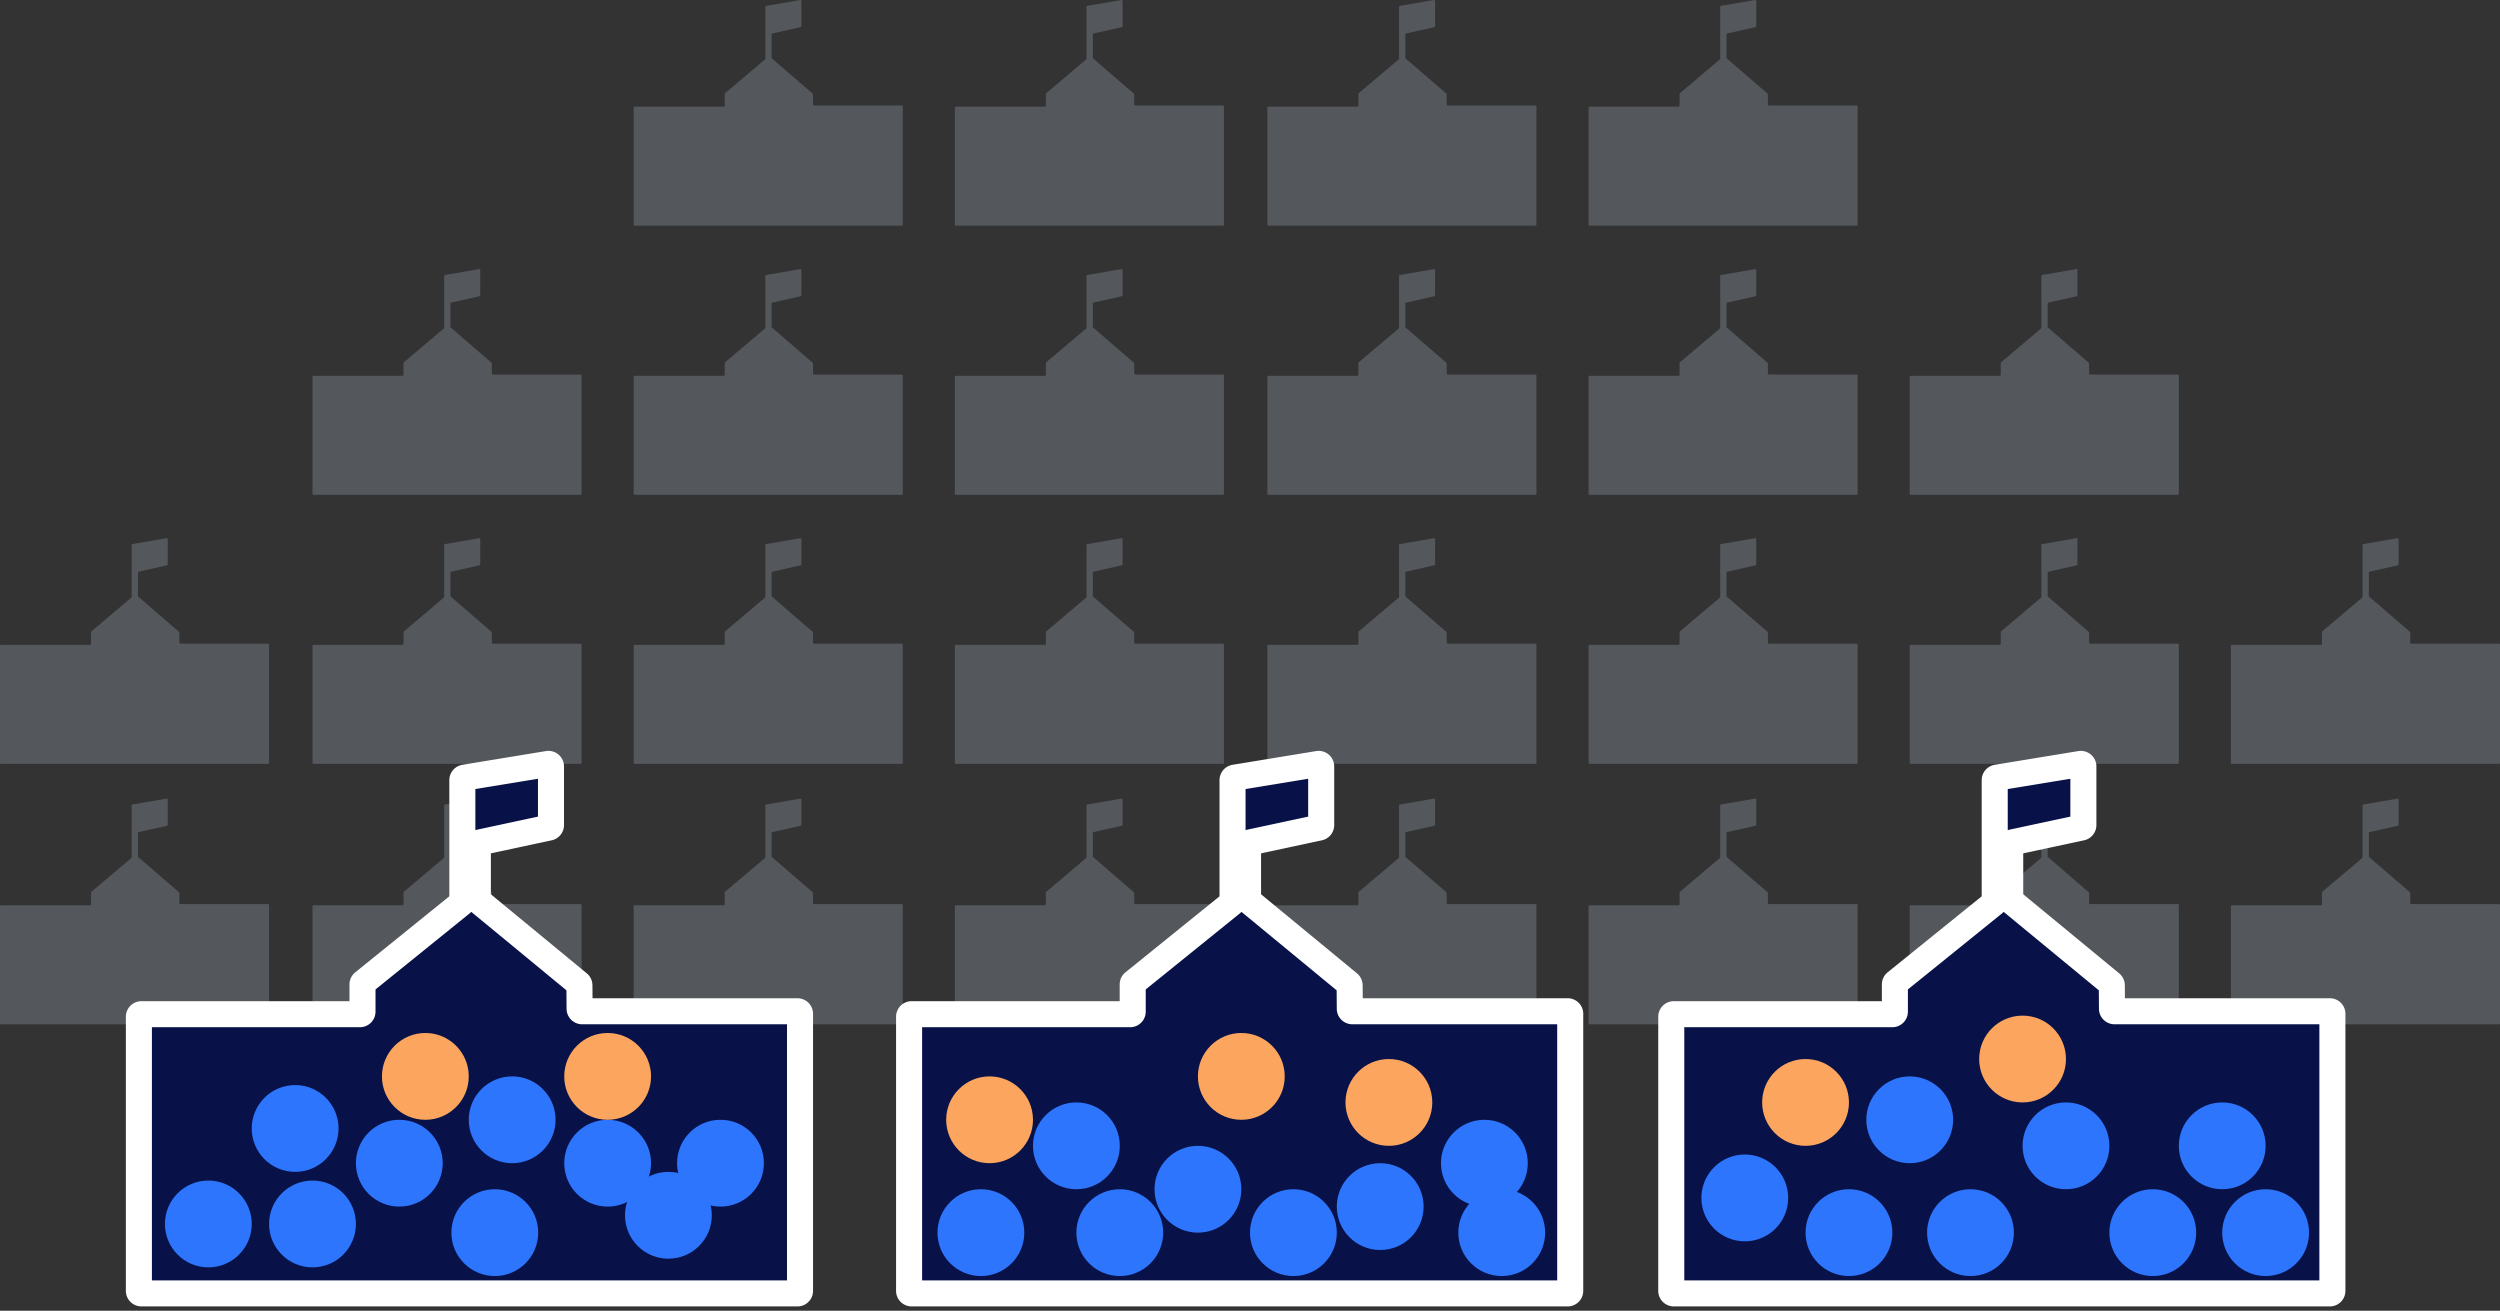 <svg xmlns="http://www.w3.org/2000/svg" viewBox="0 0 288 151">
  <rect x="0" y="0" width="288" height="151" fill="#333333" stroke="none"/>
  <g fill="none" fill-rule="evenodd">
    <g opacity=".2" fill="#D5E5FF">
      <path d="M56.784 104.147H66.88c.066 0 .119.056.119.125v13.603a.122.122 0 01-.12.125H36.12a.122.122 0 01-.12-.125v-13.46c0-.069.053-.125.12-.125h10.246c.066 0 .12-.055.12-.124v-1.338c0-.038.016-.073.044-.097l4.592-3.884a.128.128 0 00.044-.097V92.8c0-.062.042-.114.1-.124l3.919-.674c.072-.013.138.046.138.123v2.88c0 .06-.04.11-.094.122l-3.242.728a.123.123 0 00-.094.122v2.668c0 .037.016.072.044.096l4.676 4.037a.127.127 0 01.043.095l.009 1.15c0 .068.053.124.119.124zM56.784 74.147H66.88c.066 0 .119.056.119.125v13.603a.122.122 0 01-.12.125H36.12a.122.122 0 01-.12-.125v-13.46c0-.069.053-.125.12-.125h10.246c.066 0 .12-.055.12-.124v-1.338c0-.038.016-.073.044-.097l4.592-3.884a.128.128 0 00.044-.097V62.8c0-.062.042-.114.1-.124l3.919-.674c.072-.013.138.046.138.123v2.88c0 .06-.04.11-.094.122l-3.242.728a.123.123 0 00-.094.122v2.668c0 .037.016.072.044.096l4.676 4.037a.127.127 0 01.043.095l.009 1.15c0 .068.053.124.119.124zM56.784 43.147H66.88c.066 0 .119.056.119.125v13.603a.122.122 0 01-.12.125H36.12a.122.122 0 01-.12-.125v-13.46c0-.069.053-.125.12-.125h10.246c.066 0 .12-.055.12-.124v-1.338c0-.038.016-.073.044-.097l4.592-3.884a.128.128 0 00.044-.097V31.8c0-.062.042-.114.1-.124l3.919-.674c.072-.013.138.046.138.123v2.88c0 .06-.04.11-.094.122l-3.242.728a.123.123 0 00-.094.122v2.668c0 .037.016.072.044.096l4.676 4.037a.127.127 0 01.043.095l.009 1.15c0 .068.053.124.119.124zM166.784 104.147h10.097c.066 0 .119.056.119.125v13.603a.122.122 0 01-.12.125h-30.76a.122.122 0 01-.12-.125v-13.46c0-.069.053-.125.12-.125h10.246c.066 0 .12-.055.12-.124v-1.338c0-.038.016-.073.044-.097l4.592-3.884a.128.128 0 00.044-.097V92.8c0-.062.042-.114.1-.124l3.919-.674c.072-.013.138.046.138.123v2.88c0 .06-.04.11-.094.122l-3.242.728a.123.123 0 00-.094.122v2.668c0 .037.016.072.044.096l4.676 4.037a.127.127 0 01.043.095l.009 1.15c0 .068.053.124.119.124zM166.784 74.147h10.097c.066 0 .119.056.119.125v13.603a.122.122 0 01-.12.125h-30.76a.122.122 0 01-.12-.125v-13.46c0-.069.053-.125.12-.125h10.246c.066 0 .12-.055.12-.124v-1.338c0-.038.016-.073.044-.097l4.592-3.884a.128.128 0 00.044-.097V62.8c0-.062.042-.114.1-.124l3.919-.674c.072-.013.138.046.138.123v2.88c0 .06-.04.11-.094.122l-3.242.728a.123.123 0 00-.094.122v2.668c0 .037.016.072.044.096l4.676 4.037a.127.127 0 01.043.095l.009 1.15c0 .068.053.124.119.124zM166.784 43.147h10.097c.066 0 .119.056.119.125v13.603a.122.122 0 01-.12.125h-30.76a.122.122 0 01-.12-.125v-13.46c0-.069.053-.125.12-.125h10.246c.066 0 .12-.055.12-.124v-1.338c0-.038.016-.073.044-.097l4.592-3.884a.128.128 0 00.044-.097V31.8c0-.062.042-.114.1-.124l3.919-.674c.072-.013.138.046.138.123v2.88c0 .06-.04.11-.094.122l-3.242.728a.123.123 0 00-.094.122v2.668c0 .037.016.072.044.096l4.676 4.037a.127.127 0 01.043.095l.009 1.15c0 .068.053.124.119.124zM166.784 12.147h10.097c.066 0 .119.056.119.125v13.603a.122.122 0 01-.12.125h-30.76a.122.122 0 01-.12-.125v-13.46c0-.069.053-.125.12-.125h10.246c.066 0 .12-.055.12-.124v-1.338c0-.038.016-.073.044-.097l4.592-3.884a.128.128 0 00.044-.097V.8c0-.062.042-.114.1-.124l3.919-.674c.072-.013.138.046.138.123v2.88c0 .06-.04.11-.094.122l-3.242.728a.123.123 0 00-.094.122v2.668c0 .037.016.072.044.096l4.676 4.037a.127.127 0 01.043.095l.009 1.15c0 .068.053.124.119.124zM93.784 104.147h10.097c.066 0 .119.056.119.125v13.603a.122.122 0 01-.12.125H73.12a.122.122 0 01-.12-.125v-13.46c0-.069.053-.125.12-.125h10.246c.066 0 .12-.055.12-.124v-1.338c0-.038.016-.073.044-.097l4.592-3.884a.128.128 0 00.044-.097V92.8c0-.062.042-.114.1-.124l3.919-.674c.072-.013.138.046.138.123v2.88c0 .06-.04.11-.094.122l-3.242.728a.123.123 0 00-.094.122v2.668c0 .037.016.072.044.096l4.676 4.037a.127.127 0 01.043.095l.009 1.15c0 .068.053.124.119.124zM93.784 74.147h10.097c.066 0 .119.056.119.125v13.603a.122.122 0 01-.12.125H73.12a.122.122 0 01-.12-.125v-13.46c0-.069.053-.125.12-.125h10.246c.066 0 .12-.055.12-.124v-1.338c0-.038.016-.073.044-.097l4.592-3.884a.128.128 0 00.044-.097V62.8c0-.062.042-.114.1-.124l3.919-.674c.072-.013.138.046.138.123v2.88c0 .06-.04.11-.094.122l-3.242.728a.123.123 0 00-.094.122v2.668c0 .037.016.072.044.096l4.676 4.037a.127.127 0 01.043.095l.009 1.15c0 .068.053.124.119.124zM93.784 43.147h10.097c.066 0 .119.056.119.125v13.603a.122.122 0 01-.12.125H73.12a.122.122 0 01-.12-.125v-13.46c0-.069.053-.125.12-.125h10.246c.066 0 .12-.055.12-.124v-1.338c0-.038.016-.073.044-.097l4.592-3.884a.128.128 0 00.044-.097V31.8c0-.062.042-.114.1-.124l3.919-.674c.072-.013.138.046.138.123v2.88c0 .06-.04.11-.094.122l-3.242.728a.123.123 0 00-.094.122v2.668c0 .037.016.072.044.096l4.676 4.037a.127.127 0 01.043.095l.009 1.15c0 .068.053.124.119.124zM93.784 12.147h10.097c.066 0 .119.056.119.125v13.603a.122.122 0 01-.12.125H73.12a.122.122 0 01-.12-.125v-13.46c0-.069.053-.125.12-.125h10.246c.066 0 .12-.055.12-.124v-1.338c0-.038.016-.073.044-.097l4.592-3.884a.128.128 0 00.044-.097V.8c0-.062.042-.114.1-.124l3.919-.674c.072-.013.138.046.138.123v2.88c0 .06-.04.11-.094.122l-3.242.728a.123.123 0 00-.094.122v2.668c0 .037.016.072.044.096l4.676 4.037a.127.127 0 01.043.095l.009 1.15c0 .068.053.124.119.124zM203.784 104.147h10.097c.066 0 .119.056.119.125v13.603a.122.122 0 01-.12.125h-30.76a.122.122 0 01-.12-.125v-13.46c0-.069.053-.125.12-.125h10.246c.066 0 .12-.055.12-.124v-1.338c0-.038.016-.073.044-.097l4.592-3.884a.128.128 0 00.044-.097V92.8c0-.062.042-.114.1-.124l3.919-.674c.072-.013.138.046.138.123v2.88c0 .06-.04.11-.094.122l-3.242.728a.123.123 0 00-.094.122v2.668c0 .037.016.072.044.096l4.676 4.037a.127.127 0 01.043.095l.009 1.15c0 .068.053.124.119.124zM203.784 74.147h10.097c.066 0 .119.056.119.125v13.603a.122.122 0 01-.12.125h-30.76a.122.122 0 01-.12-.125v-13.46c0-.069.053-.125.12-.125h10.246c.066 0 .12-.055.12-.124v-1.338c0-.038.016-.073.044-.097l4.592-3.884a.128.128 0 00.044-.097V62.8c0-.062.042-.114.1-.124l3.919-.674c.072-.013.138.046.138.123v2.88c0 .06-.04.11-.094.122l-3.242.728a.123.123 0 00-.094.122v2.668c0 .037.016.072.044.096l4.676 4.037a.127.127 0 01.043.095l.009 1.15c0 .068.053.124.119.124zM203.784 43.147h10.097c.066 0 .119.056.119.125v13.603a.122.122 0 01-.12.125h-30.76a.122.122 0 01-.12-.125v-13.46c0-.069.053-.125.12-.125h10.246c.066 0 .12-.055.12-.124v-1.338c0-.038.016-.073.044-.097l4.592-3.884a.128.128 0 00.044-.097V31.8c0-.062.042-.114.1-.124l3.919-.674c.072-.013.138.046.138.123v2.88c0 .06-.04.11-.094.122l-3.242.728a.123.123 0 00-.094.122v2.668c0 .037.016.072.044.096l4.676 4.037a.127.127 0 01.043.095l.009 1.15c0 .068.053.124.119.124zM203.784 12.147h10.097c.066 0 .119.056.119.125v13.603a.122.122 0 01-.12.125h-30.76a.122.122 0 01-.12-.125v-13.46c0-.069.053-.125.12-.125h10.246c.066 0 .12-.055.12-.124v-1.338c0-.038.016-.073.044-.097l4.592-3.884a.128.128 0 00.044-.097V.8c0-.062.042-.114.1-.124l3.919-.674c.072-.013.138.046.138.123v2.88c0 .06-.04.11-.094.122l-3.242.728a.123.123 0 00-.094.122v2.668c0 .037.016.072.044.096l4.676 4.037a.127.127 0 01.043.095l.009 1.15c0 .068.053.124.119.124zM130.784 104.147h10.097c.066 0 .119.056.119.125v13.603a.122.122 0 01-.12.125h-30.76a.122.122 0 01-.12-.125v-13.46c0-.069.053-.125.12-.125h10.246c.066 0 .12-.055.12-.124v-1.338c0-.038.016-.073.044-.097l4.592-3.884a.128.128 0 00.044-.097V92.8c0-.062.042-.114.1-.124l3.919-.674c.072-.013.138.046.138.123v2.88c0 .06-.04.11-.094.122l-3.242.728a.123.123 0 00-.094.122v2.668c0 .037.016.072.044.096l4.676 4.037a.127.127 0 01.043.095l.009 1.15c0 .068.053.124.119.124zM130.784 74.147h10.097c.066 0 .119.056.119.125v13.603a.122.122 0 01-.12.125h-30.76a.122.122 0 01-.12-.125v-13.46c0-.069.053-.125.12-.125h10.246c.066 0 .12-.055.12-.124v-1.338c0-.038.016-.073.044-.097l4.592-3.884a.128.128 0 00.044-.097V62.8c0-.062.042-.114.1-.124l3.919-.674c.072-.013.138.046.138.123v2.88c0 .06-.04.11-.094.122l-3.242.728a.123.123 0 00-.094.122v2.668c0 .037.016.072.044.096l4.676 4.037a.127.127 0 01.043.095l.009 1.15c0 .068.053.124.119.124zM130.784 43.147h10.097c.066 0 .119.056.119.125v13.603a.122.122 0 01-.12.125h-30.76a.122.122 0 01-.12-.125v-13.46c0-.069.053-.125.12-.125h10.246c.066 0 .12-.055.12-.124v-1.338c0-.038.016-.073.044-.097l4.592-3.884a.128.128 0 00.044-.097V31.8c0-.062.042-.114.1-.124l3.919-.674c.072-.013.138.046.138.123v2.88c0 .06-.04.11-.094.122l-3.242.728a.123.123 0 00-.094.122v2.668c0 .037.016.072.044.096l4.676 4.037a.127.127 0 01.043.095l.009 1.15c0 .068.053.124.119.124zM130.784 12.147h10.097c.066 0 .119.056.119.125v13.603a.122.122 0 01-.12.125h-30.76a.122.122 0 01-.12-.125v-13.46c0-.069.053-.125.12-.125h10.246c.066 0 .12-.055.12-.124v-1.338c0-.038.016-.073.044-.097l4.592-3.884a.128.128 0 00.044-.097V.8c0-.062.042-.114.1-.124l3.919-.674c.072-.013.138.046.138.123v2.88c0 .06-.04.11-.094.122l-3.242.728a.123.123 0 00-.094.122v2.668c0 .037.016.072.044.096l4.676 4.037a.127.127 0 01.043.095l.009 1.15c0 .068.053.124.119.124zM240.784 104.147h10.097c.066 0 .119.056.119.125v13.603a.122.122 0 01-.12.125h-30.76a.122.122 0 01-.12-.125v-13.46c0-.069.053-.125.12-.125h10.246c.066 0 .12-.055.12-.124v-1.338c0-.038.016-.073.044-.097l4.592-3.884a.128.128 0 00.044-.097V92.8c0-.062.042-.114.1-.124l3.919-.674c.072-.013.138.046.138.123v2.88c0 .06-.04.11-.094.122l-3.242.728a.123.123 0 00-.094.122v2.668c0 .037.016.072.044.096l4.676 4.037a.127.127 0 01.043.095l.009 1.15c0 .068.053.124.119.124zM277.784 104.147h10.097c.066 0 .119.056.119.125v13.603a.122.122 0 01-.12.125h-30.76a.122.122 0 01-.12-.125v-13.46c0-.069.053-.125.12-.125h10.246c.066 0 .12-.055.12-.124v-1.338c0-.038.016-.073.044-.097l4.592-3.884a.128.128 0 00.044-.097V92.8c0-.062.042-.114.1-.124l3.919-.674c.072-.013.138.046.138.123v2.88c0 .06-.04.11-.094.122l-3.242.728a.123.123 0 00-.094.122v2.668c0 .037.016.072.044.096l4.676 4.037a.127.127 0 01.043.095l.009 1.15c0 .068.053.124.119.124zM20.784 104.147H30.88c.066 0 .119.056.119.125v13.603a.122.122 0 01-.12.125H.12a.122.122 0 01-.12-.125v-13.46c0-.069.053-.125.12-.125h10.246c.066 0 .12-.055.12-.124v-1.338c0-.038.016-.073.044-.097l4.592-3.884a.128.128 0 00.044-.097V92.8c0-.062.042-.114.1-.124l3.919-.674c.072-.013.138.046.138.123v2.88c0 .06-.04.11-.094.122l-3.242.728a.123.123 0 00-.094.122v2.668c0 .037.016.072.044.096l4.676 4.037a.127.127 0 01.043.095l.009 1.15c0 .068.053.124.119.124zM240.784 74.147h10.097c.066 0 .119.056.119.125v13.603a.122.122 0 01-.12.125h-30.76a.122.122 0 01-.12-.125v-13.46c0-.069.053-.125.12-.125h10.246c.066 0 .12-.055.12-.124v-1.338c0-.038.016-.073.044-.097l4.592-3.884a.128.128 0 00.044-.097V62.8c0-.062.042-.114.1-.124l3.919-.674c.072-.013.138.046.138.123v2.88c0 .06-.04.11-.094.122l-3.242.728a.123.123 0 00-.094.122v2.668c0 .037.016.072.044.096l4.676 4.037a.127.127 0 01.043.095l.009 1.15c0 .068.053.124.119.124zM240.784 43.147h10.097c.066 0 .119.056.119.125v13.603a.122.122 0 01-.12.125h-30.76a.122.122 0 01-.12-.125v-13.46c0-.069.053-.125.12-.125h10.246c.066 0 .12-.055.12-.124v-1.338c0-.038.016-.073.044-.097l4.592-3.884a.128.128 0 00.044-.097V31.8c0-.062.042-.114.1-.124l3.919-.674c.072-.013.138.046.138.123v2.88c0 .06-.04.11-.094.122l-3.242.728a.123.123 0 00-.094.122v2.668c0 .037.016.072.044.096l4.676 4.037a.127.127 0 01.043.095l.009 1.15c0 .068.053.124.119.124zM277.784 74.147h10.097c.066 0 .119.056.119.125v13.603a.122.122 0 01-.12.125h-30.76a.122.122 0 01-.12-.125v-13.46c0-.069.053-.125.12-.125h10.246c.066 0 .12-.055.12-.124v-1.338c0-.038.016-.073.044-.097l4.592-3.884a.128.128 0 00.044-.097V62.8c0-.062.042-.114.1-.124l3.919-.674c.072-.013.138.046.138.123v2.88c0 .06-.04.11-.094.122l-3.242.728a.123.123 0 00-.094.122v2.668c0 .037.016.072.044.096l4.676 4.037a.127.127 0 01.043.095l.009 1.15c0 .068.053.124.119.124zM20.784 74.147H30.88c.066 0 .119.056.119.125v13.603a.122.122 0 01-.12.125H.12a.122.122 0 01-.12-.125v-13.46c0-.069.053-.125.12-.125h10.246c.066 0 .12-.055.12-.124v-1.338c0-.038.016-.073.044-.097l4.592-3.884a.128.128 0 00.044-.097V62.8c0-.062.042-.114.1-.124l3.919-.674c.072-.013.138.046.138.123v2.88c0 .06-.04.11-.094.122l-3.242.728a.123.123 0 00-.094.122v2.668c0 .037.016.072.044.096l4.676 4.037a.127.127 0 01.043.095l.009 1.15c0 .068.053.124.119.124z"/>
    </g>
    <path d="M67.062 116.498H91.87c.162 0 .293.131.293.293v31.916a.293.293 0 01-.293.293H16.293a.293.293 0 01-.293-.293v-31.579c0-.162.131-.293.293-.293h25.175a.292.292 0 00.292-.292v-3.139c0-.088.04-.172.11-.227l11.282-9.114a.294.294 0 00.11-.228v-13.96c0-.144.103-.266.244-.29l9.627-1.581c.179-.03.34.108.34.289v6.758a.292.292 0 01-.23.286l-7.965 1.708a.292.292 0 00-.23.287v6.258c0 .087.038.17.106.226l11.489 9.47a.293.293 0 01.106.224l.02 2.697c.002.161.132.291.293.291zM155.79 116.498h24.807c.161 0 .292.131.292.293v31.916a.293.293 0 01-.292.293H105.02a.293.293 0 01-.293-.293v-31.579c0-.162.131-.293.293-.293h25.175a.292.292 0 00.293-.292v-3.139c0-.088.04-.172.109-.227l11.283-9.114a.294.294 0 00.108-.228v-13.96c0-.144.104-.266.246-.29l9.627-1.581c.178-.03.34.108.34.289v6.758a.292.292 0 01-.232.286l-7.963 1.708a.292.292 0 00-.232.287v6.258c0 .087.04.17.107.226l11.489 9.47a.293.293 0 01.107.224l.02 2.697c.001.161.132.291.293.291zM243.593 116.498H268.4c.161 0 .292.131.292.293v31.916a.293.293 0 01-.292.293h-75.577a.293.293 0 01-.293-.293v-31.579c0-.162.131-.293.293-.293h25.175a.292.292 0 00.293-.292v-3.139c0-.088.04-.172.109-.227l11.283-9.114a.294.294 0 00.108-.228v-13.96c0-.144.104-.266.246-.29l9.627-1.581c.178-.03.34.108.34.289v6.758a.292.292 0 01-.232.286l-7.963 1.708a.292.292 0 00-.232.287v6.258c0 .087.04.17.107.226l11.489 9.47a.293.293 0 01.107.224l.02 2.697c.001.161.132.291.293.291z" stroke="#FFF" stroke-width="3" fill="#081248" stroke-linejoin="round"/>
    <circle fill="#2E75FE" transform="rotate(180 24 141)" cx="24" cy="141" r="5"/>
    <circle fill="#2E75FE" transform="rotate(180 36 141)" cx="36" cy="141" r="5"/>
    <circle fill="#2E75FE" transform="rotate(180 57 142)" cx="57" cy="142" r="5"/>
    <circle fill="#2E75FE" transform="rotate(180 46 134)" cx="46" cy="134" r="5"/>
    <circle fill="#2E75FE" transform="rotate(180 34 130)" cx="34" cy="130" r="5"/>
    <circle fill="#2E75FE" transform="rotate(180 77 140)" cx="77" cy="140" r="5"/>
    <circle fill="#2E75FE" transform="rotate(180 261 142)" cx="261" cy="142" r="5"/>
    <circle fill="#2E75FE" transform="rotate(180 70 134)" cx="70" cy="134" r="5"/>
    <circle fill="#2E75FE" transform="rotate(180 59 129)" cx="59" cy="129" r="5"/>
    <circle fill="#2E75FE" transform="rotate(180 83 134)" cx="83" cy="134" r="5"/>
    <circle fill="#2E75FE" transform="rotate(180 113 142)" cx="113" cy="142" r="5"/>
    <circle fill="#2E75FE" transform="rotate(180 124 132)" cx="124" cy="132" r="5"/>
    <circle fill="#2E75FE" transform="rotate(180 129 142)" cx="129" cy="142" r="5"/>
    <circle fill="#2E75FE" transform="rotate(180 138 137)" cx="138" cy="137" r="5"/>
    <circle fill="#2E75FE" transform="rotate(180 149 142)" cx="149" cy="142" r="5"/>
    <circle fill="#2E75FE" transform="rotate(180 159 139)" cx="159" cy="139" r="5"/>
    <circle fill="#2E75FE" transform="rotate(180 171 134)" cx="171" cy="134" r="5"/>
    <circle fill="#2E75FE" transform="rotate(180 213 142)" cx="213" cy="142" r="5"/>
    <circle fill="#2E75FE" transform="rotate(180 220 129)" cx="220" cy="129" r="5"/>
    <circle fill="#2E75FE" transform="rotate(180 227 142)" cx="227" cy="142" r="5"/>
    <circle fill="#2E75FE" transform="rotate(180 238 132)" cx="238" cy="132" r="5"/>
    <circle fill="#2E75FE" transform="rotate(180 248 142)" cx="248" cy="142" r="5"/>
    <circle fill="#2E75FE" transform="rotate(180 256 132)" cx="256" cy="132" r="5"/>
    <circle fill="#2E75FE" transform="rotate(180 201 138)" cx="201" cy="138" r="5"/>
    <circle fill="#2E75FE" transform="rotate(180 173 142)" cx="173" cy="142" r="5"/>
    <circle fill="#FBA55F" transform="rotate(180 49 124)" cx="49" cy="124" r="5"/>
    <circle fill="#FBA55F" transform="rotate(180 70 124)" cx="70" cy="124" r="5"/>
    <circle fill="#FBA55F" transform="rotate(180 114 129)" cx="114" cy="129" r="5"/>
    <circle fill="#FBA55F" transform="rotate(180 143 124)" cx="143" cy="124" r="5"/>
    <circle fill="#FBA55F" transform="rotate(180 160 127)" cx="160" cy="127" r="5"/>
    <circle fill="#FBA55F" transform="rotate(180 208 127)" cx="208" cy="127" r="5"/>
    <circle fill="#FBA55F" transform="rotate(180 233 122)" cx="233" cy="122" r="5"/>
  </g>
</svg>
